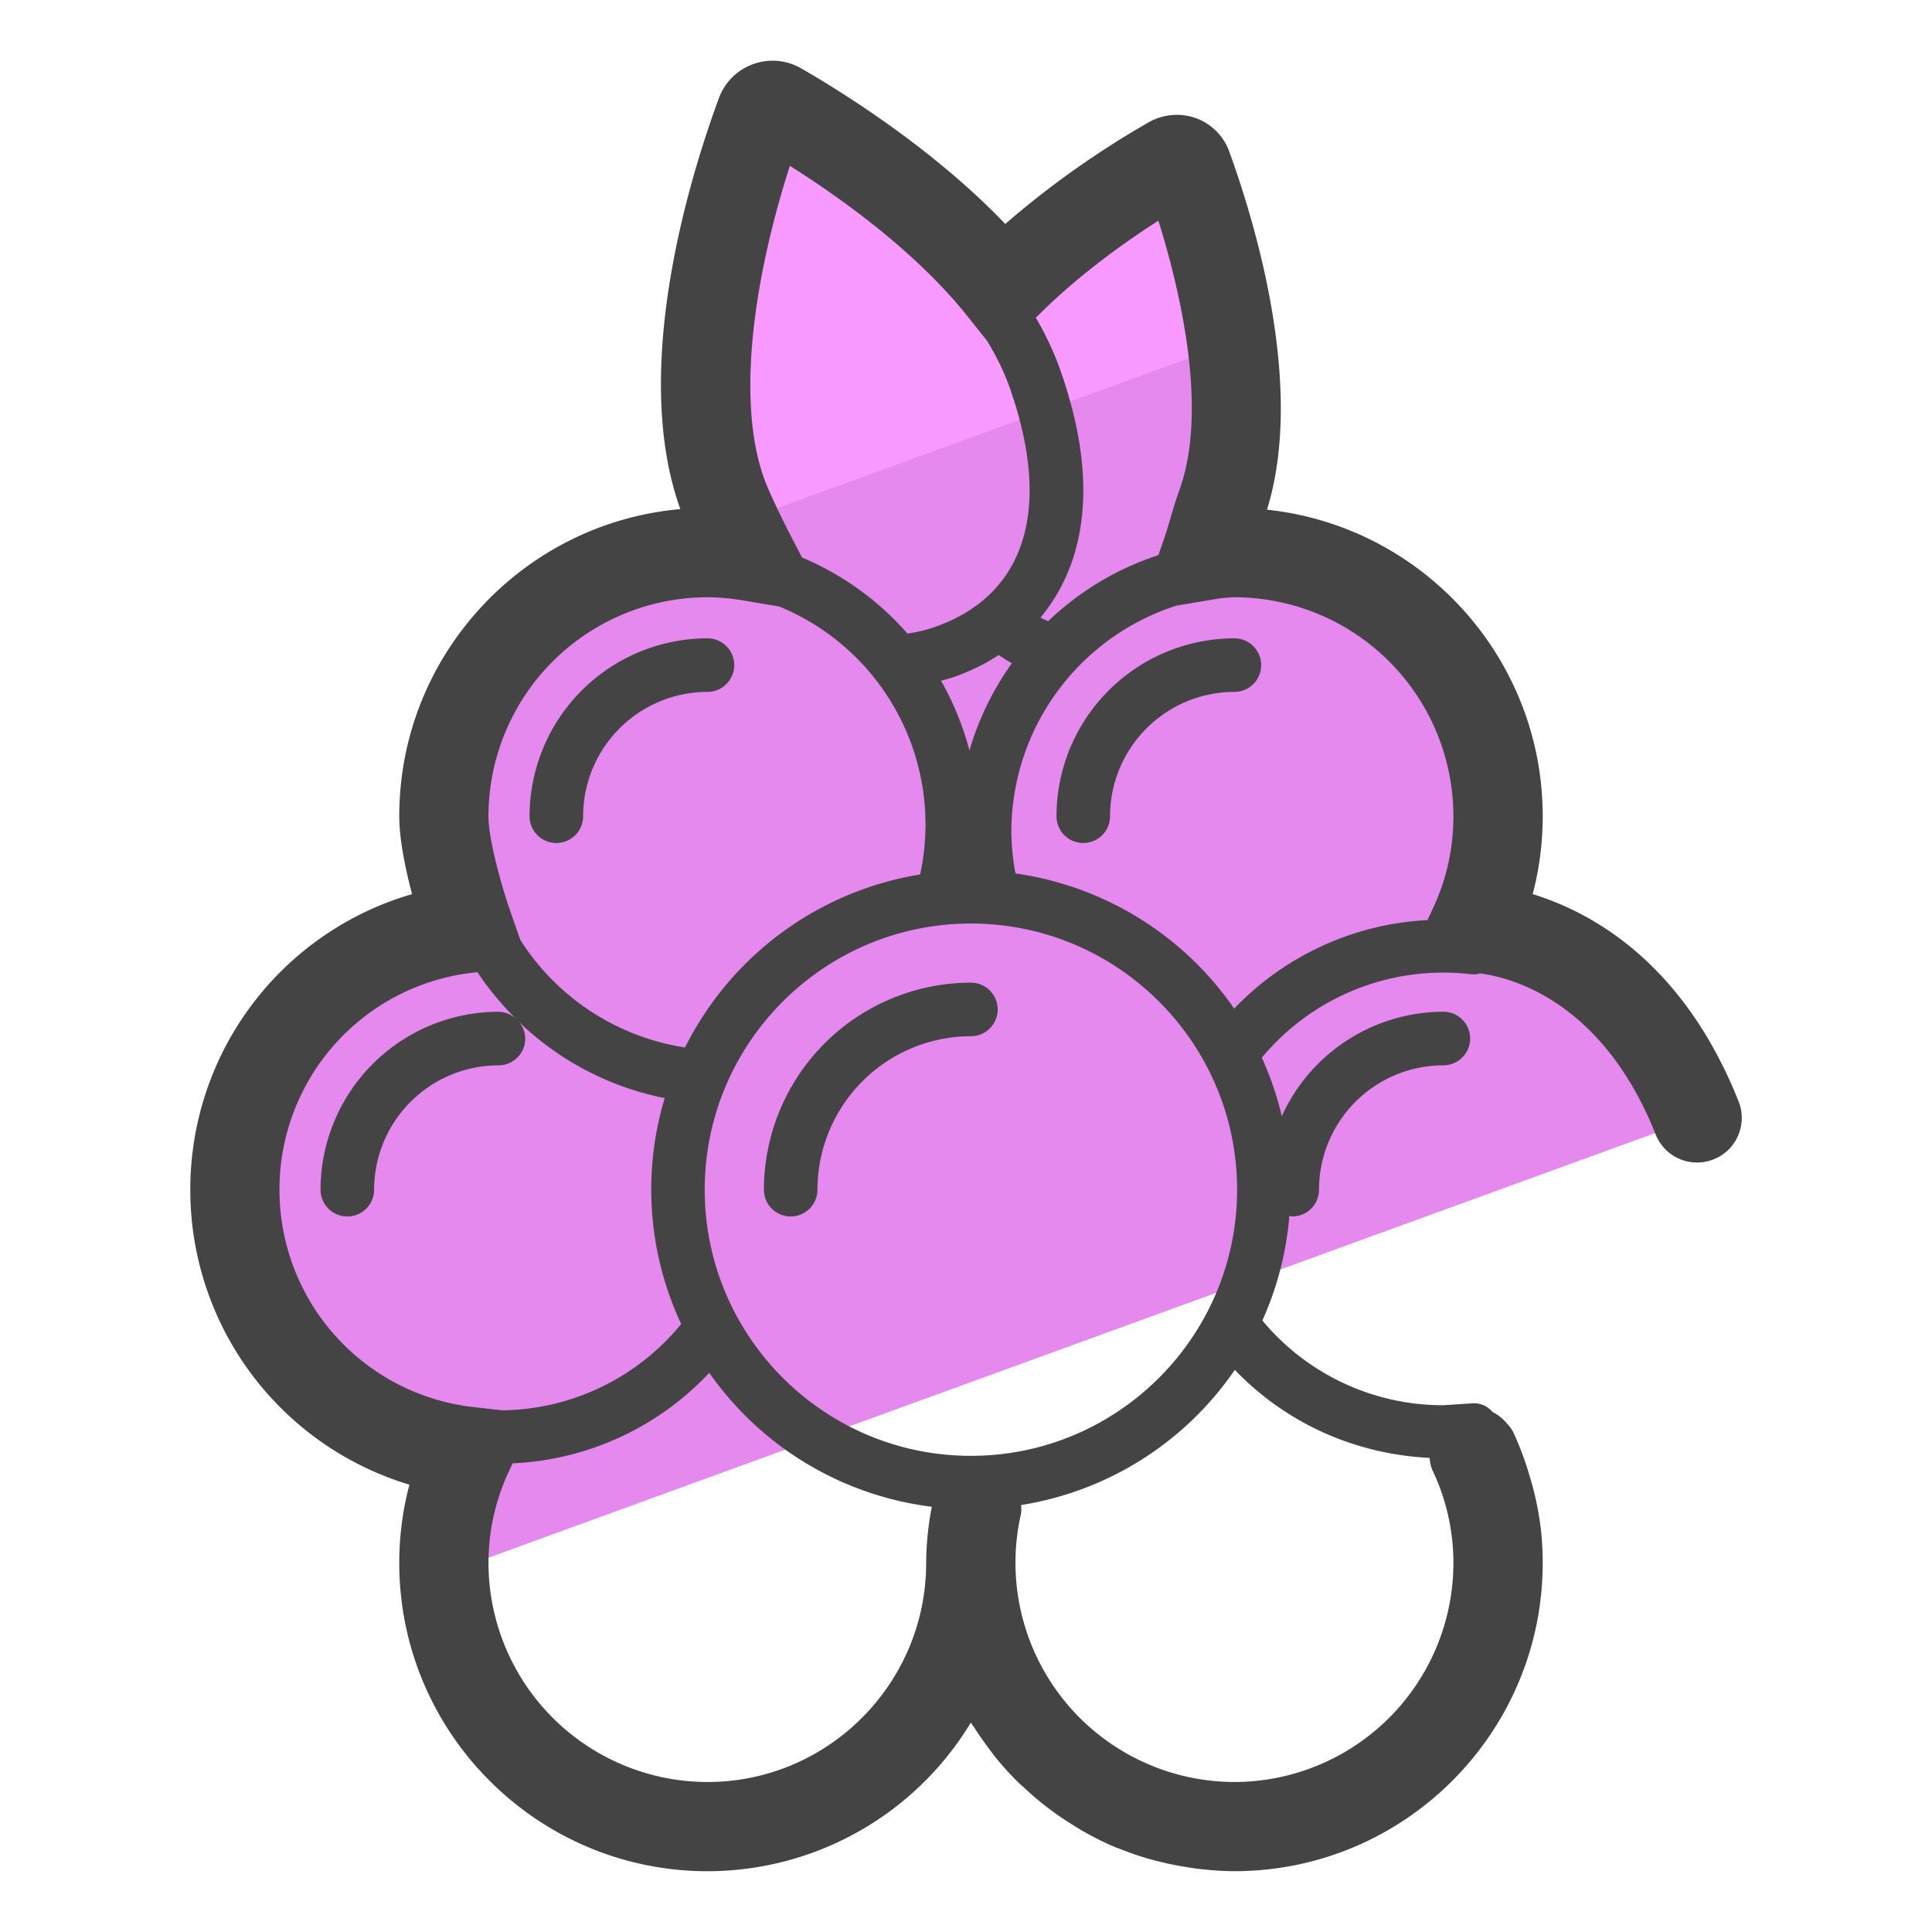 <svg xmlns="http://www.w3.org/2000/svg" version="1" viewBox="0 0 50 50"><path fill="#E589EF" d="M12.135 37.565a6.74 6.74 0 0 0-.648 2.885c0 .094.01.185.014.278l32.418-11.799a6.824 6.824 0 0 0-5.798-4.909 6.82 6.82 0 0 0-6.175-9.718c-.312 0-.619.025-.92.066.213-.378.406-.813.581-1.287 1.095-3.014-.436-7.549-.882-8.771a.291.291 0 0 0-.417-.145c-.737.416-2.762 1.647-4.371 3.295-1.861-2.336-4.807-4.129-5.786-4.691a.324.324 0 0 0-.465.174c-.504 1.367-2.219 6.474-.989 9.857.223.601.465 1.134.737 1.599l.008.005a6.817 6.817 0 0 0-1.132-.102 6.82 6.82 0 0 0-6.823 6.823c0 1.045.24 2.033.66 2.918l-.011-.02a6.81 6.81 0 0 0-6.057 6.765 6.82 6.82 0 0 0 6.056 6.777z"/><path fill="#F799FF" d="M18.891 13.595l12.904-4.696c-.273-1.949-.876-3.715-1.13-4.41a.291.291 0 0 0-.417-.145c-.737.416-2.762 1.647-4.371 3.295-1.861-2.336-4.807-4.129-5.786-4.691a.324.324 0 0 0-.465.174c-.504 1.367-2.219 6.474-.989 9.857.081.218.168.416.254.616z"/><g fill="#444"><path d="M25.127 25.431a5.364 5.364 0 0 0-5.357 5.358.693.693 0 1 0 1.386 0 3.977 3.977 0 0 1 3.971-3.972.693.693 0 1 0 0-1.386zm-10.729-3.614c.383 0 .693-.31.693-.693a3.222 3.222 0 0 1 3.218-3.218.693.693 0 1 0 0-1.386 4.609 4.609 0 0 0-4.604 4.604c0 .382.31.693.693.693zm17.548-5.297a4.609 4.609 0 0 0-4.604 4.604.693.693 0 1 0 1.386 0 3.222 3.222 0 0 1 3.218-3.218.693.693 0 1 0 0-1.386z"/><path d="M44.995 28.506c-1.423-3.581-3.777-4.889-5.329-5.366a7.9 7.9 0 0 0 .259-2.016c0-4.114-3.131-7.512-7.136-7.933.999-3.21-.341-7.534-.995-9.321a1.453 1.453 0 0 0-.846-.814 1.478 1.478 0 0 0-1.207.102 23.537 23.537 0 0 0-3.725 2.638c-1.877-1.964-4.257-3.438-5.305-4.04a1.481 1.481 0 0 0-2.107.786c-.735 1.992-2.301 7.009-.997 10.634-4.071.357-7.274 3.785-7.274 7.947 0 .605.161 1.373.331 2.017a7.954 7.954 0 0 0-5.739 7.646 7.965 7.965 0 0 0 5.671 7.637 7.859 7.859 0 0 0-.263 2.026c0 4.399 3.579 7.978 7.978 7.978a7.97 7.97 0 0 0 6.814-3.846c.026.043.059.081.086.123.122.193.253.379.39.56.048.063.093.129.143.191.189.233.389.457.603.667.047.047.099.088.147.134.174.163.354.319.542.467a8.101 8.101 0 0 0 .79.544c.075.046.149.094.226.137.264.149.536.286.818.404.039.017.081.028.12.044.247.099.499.185.757.259.094.027.189.05.284.073.22.055.443.099.67.135.095.015.188.032.283.043.316.038.637.064.963.064 4.399 0 7.978-3.579 7.978-7.978 0-.294-.016-.586-.048-.874a7.825 7.825 0 0 0-.292-1.38 7.862 7.862 0 0 0-.421-1.127c-.05-.105-.126-.186-.2-.268a1.123 1.123 0 0 0-.338-.257.621.621 0 0 0-.551-.222l-.721.047a6.075 6.075 0 0 1-4.684-2.193 8.2 8.2 0 0 0 .698-2.708c.026.003.049.015.075.015.383 0 .693-.31.693-.693a3.222 3.222 0 0 1 3.218-3.218.693.693 0 1 0 0-1.386 4.602 4.602 0 0 0-4.181 2.702 8.203 8.203 0 0 0-.517-1.513 6.099 6.099 0 0 1 5.389-2.162.65.65 0 0 0 .261-.018c.711.089 3.143.645 4.542 4.165.236.593.905.882 1.5.646.592-.234.882-.905.647-1.498zM29.979 5.711c.552 1.767 1.302 4.884.543 6.972-.071.194-.146.443-.223.702-.061.207-.125.422-.19.61l-.13.372a7.479 7.479 0 0 0-2.851 1.707 1.492 1.492 0 0 1-.2-.09c.964-1.166 1.685-3.183.465-6.54a7.985 7.985 0 0 0-.585-1.22c1.063-1.079 2.315-1.966 3.171-2.513zm2.037 25.078c0 3.798-3.09 6.888-6.889 6.888s-6.889-3.09-6.889-6.888 3.09-6.888 6.889-6.888 6.889 3.09 6.889 6.888zm-6.927-11.366a7.487 7.487 0 0 0-.735-1.805c.131-.038.262-.069.393-.118a5.82 5.82 0 0 0 .757-.341 5.18 5.18 0 0 0 .343-.208c.101.071.213.143.34.213a7.508 7.508 0 0 0-1.098 2.259zM20.442 4.292c1.296.817 3.257 2.212 4.592 3.887l.511.641c.224.368.409.738.547 1.105 1.045 2.875.601 5.011-1.251 6.017a4.482 4.482 0 0 1-.581.26c-.26.098-.521.157-.775.195a7.466 7.466 0 0 0-2.728-1.968l-.29-.558c-.136-.262-.524-1.035-.684-1.466-.769-2.113-.213-5.408.659-8.113zM18.31 15.457c.29 0 .597.028.942.086l.912.153a6.094 6.094 0 0 1 3.649 6.935 8.287 8.287 0 0 0-6.084 4.478 6.164 6.164 0 0 1-4.263-2.784l-.24-.683c-.226-.644-.585-1.897-.585-2.516a5.675 5.675 0 0 1 5.669-5.669zM7.233 30.787a5.645 5.645 0 0 1 5.03-5.617l.094-.01c.286.436.621.833.987 1.197a.684.684 0 0 0-.444-.172 4.609 4.609 0 0 0-4.604 4.604.693.693 0 1 0 1.386 0 3.222 3.222 0 0 1 3.218-3.218c.383 0 .693-.31.693-.693a.68.68 0 0 0-.163-.431 7.554 7.554 0 0 0 3.773 1.971 8.203 8.203 0 0 0 .426 5.846 6.07 6.07 0 0 1-4.626 2.235l-.74-.083a5.656 5.656 0 0 1-5.03-5.629zM18.31 46.118a5.674 5.674 0 0 1-5.668-5.668c0-.831.181-1.636.538-2.393l.088-.186a7.433 7.433 0 0 0 5.088-2.343 8.273 8.273 0 0 0 5.759 3.467 7.897 7.897 0 0 0-.146 1.455c-.001 3.125-2.539 5.668-5.659 5.668zm18.685-8.388c.016.11.031.22.08.325.358.757.539 1.563.539 2.395a5.674 5.674 0 0 1-5.668 5.668 5.675 5.675 0 0 1-5.524-6.935c.019-.079.005-.155.007-.233a8.28 8.28 0 0 0 5.528-3.498c1.316 1.372 3.094 2.18 5.038 2.278zM31.94 26.103a8.276 8.276 0 0 0-5.659-3.498 6.02 6.02 0 0 1-.107-1.09 6.153 6.153 0 0 1 4.268-5.84l.95-.16a3.61 3.61 0 0 1 .554-.058 5.674 5.674 0 0 1 5.668 5.668c0 .839-.181 1.648-.539 2.404l-.132.283a7.452 7.452 0 0 0-5.003 2.291z"/></g></svg>